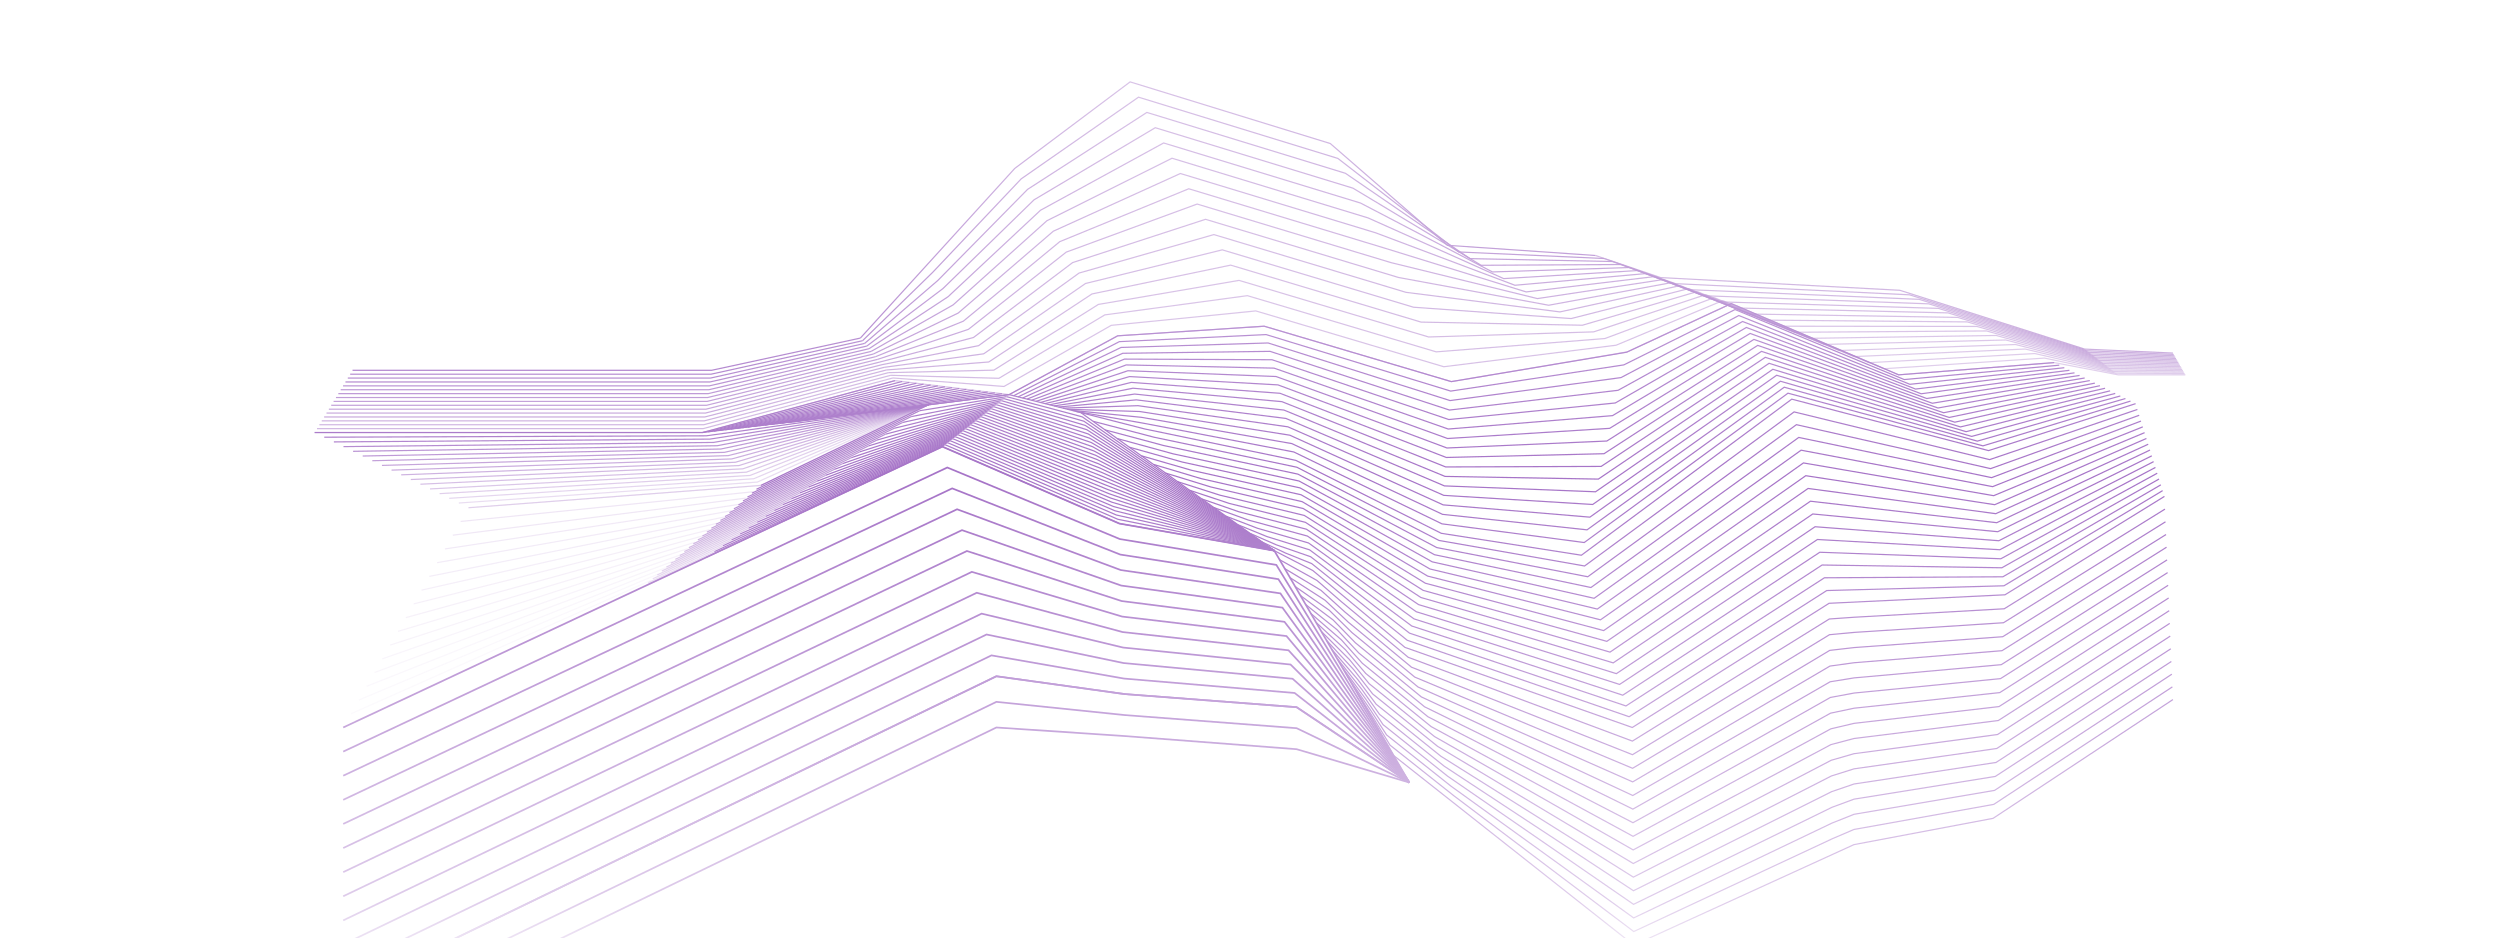<?xml version="1.0" encoding="utf-8"?>
<!-- <svg id="Waveform" xmlns="http://www.w3.org/2000/svg" xmlns:xlink="http://www.w3.org/1999/xlink" viewBox="0 0 2160 810.75"> -->
<svg id="Waveform" xmlns="http://www.w3.org/2000/svg" xmlns:xlink="http://www.w3.org/1999/xlink" viewBox="0 0 1440 540.56">
<defs>
    <style>
        .cls-1{
            fill:url(#linear-gradient);
        }
        .cls-2{
            mask: url(#mask);
        }
        .cls-10,.cls-11,.cls-12,.cls-13,.cls-14,.cls-15,.cls-16,.cls-17,.cls-18,.cls-19,.cls-20,.cls-21,.cls-22,.cls-23,.cls-24,.cls-25,.cls-26,.cls-27,.cls-28,.cls-29,.cls-3,.cls-30,.cls-31,.cls-32,.cls-33,.cls-34,.cls-35,.cls-36,.cls-37,.cls-38,.cls-39,.cls-4,.cls-40,.cls-41,.cls-42,.cls-43,.cls-44,.cls-45,.cls-46,.cls-47,.cls-48,.cls-49,.cls-5,.cls-50,.cls-51,.cls-52,.cls-53,.cls-54,.cls-55,.cls-56,.cls-57,.cls-58,.cls-59,.cls-6,.cls-60,.cls-61,.cls-62,.cls-63,.cls-64,.cls-65,.cls-66,.cls-67,.cls-68,.cls-69,.cls-7,.cls-70,.cls-71,.cls-72,.cls-73,.cls-74,.cls-75,.cls-76,.cls-77,.cls-78,.cls-79,.cls-8,.cls-80,.cls-81,.cls-82,.cls-83,.cls-84,.cls-85,.cls-86,.cls-87,.cls-88,.cls-9 {
            fill: none;
            <!-- stroke:#4579a3; -->
            stroke: #5c0099;
            stroke-miterlimit: 20;
        }
        .cls-10,.cls-11,.cls-12,.cls-13,.cls-14,.cls-15,.cls-16,.cls-17,.cls-18,.cls-19,.cls-20,.cls-21,.cls-22,.cls-23,.cls-24,.cls-25,.cls-26,.cls-27,.cls-28,.cls-29,.cls-30,.cls-31,.cls-32,.cls-33,.cls-34,.cls-35,.cls-36,.cls-37,.cls-38,.cls-39,.cls-4,.cls-40,.cls-41,.cls-42,.cls-43,.cls-44,.cls-45,.cls-46,.cls-47,.cls-48,.cls-49,.cls-5,.cls-50,.cls-51,.cls-52,.cls-53,.cls-54,.cls-55,.cls-56,.cls-57,.cls-58,.cls-59,.cls-6,.cls-60,.cls-61,.cls-62,.cls-63,.cls-64,.cls-65,.cls-66,.cls-67,.cls-68,.cls-69,.cls-7,.cls-70,.cls-71,.cls-72,.cls-73,.cls-74,.cls-75,.cls-76,.cls-77,.cls-78,.cls-79,.cls-8,.cls-80,.cls-81,.cls-82,.cls-83,.cls-84,.cls-85,.cls-86,.cls-87,.cls-88,.cls-9 {
            stroke-width:0.7px;
        }
        .cls-5{
            opacity:0.97;
        }
        .cls-6{
            opacity:0.94;
        }
        .cls-7{opacity:0.91;}.cls-8{opacity:0.88;}.cls-9{opacity:0.86;}.cls-10{opacity:0.83;}.cls-11{opacity:0.8;}.cls-12{opacity:0.77;}.cls-13{opacity:0.74;}.cls-14{opacity:0.71;}.cls-15{opacity:0.68;}.cls-16{opacity:0.65;}.cls-17{opacity:0.63;}.cls-18{opacity:0.6;}.cls-19{opacity:0.57;}.cls-20{opacity:0.54;}.cls-21{opacity:0.51;}.cls-22{opacity:0.48;}.cls-23{opacity:0.45;}.cls-24{opacity:0.42;}.cls-25{opacity:0.39;}.cls-26{opacity:0.37;}.cls-27{opacity:0.34;}.cls-28{opacity:0.31;}.cls-29{opacity:0.28;}.cls-30{opacity:0.25;}.cls-31{opacity:0.95;}.cls-32{opacity:0.9;}.cls-33{opacity:0.85;}.cls-34{opacity:0.8;}.cls-35{opacity:0.75;}.cls-36{opacity:0.7;}.cls-37{opacity:0.65;}.cls-38{opacity:0.6;}.cls-39{opacity:0.55;}.cls-40{opacity:0.5;}.cls-41{opacity:0.45;}.cls-42{opacity:0.4;}.cls-43{opacity:0.35;}.cls-44{opacity:0.3;}.cls-45{opacity:0.2;}.cls-46{opacity:0.19;}.cls-47{opacity:0.18;}.cls-48{opacity:0.17;}.cls-49{opacity:0.16;}.cls-50{opacity:0.15;}.cls-51{opacity:0.14;}.cls-52{opacity:0.13;}.cls-53{opacity:0.13;}.cls-54{opacity:0.12;}.cls-55{opacity:0.11;}.cls-56{opacity:0.1;}.cls-57{opacity:0.09;}.cls-58{opacity:0.08;}.cls-59{opacity:0.07;}.cls-60{opacity:0.06;}.cls-61{opacity:0.05;}.cls-62{opacity:0.97;}.cls-63{opacity:0.94;}.cls-64{opacity:0.91;}.cls-65{opacity:0.88;}.cls-66{opacity:0.84;}.cls-67{opacity:0.81;}.cls-68{opacity:0.78;}.cls-69{opacity:0.72;}.cls-70{opacity:0.69;}.cls-71{opacity:0.66;}.cls-72{opacity:0.63;}.cls-73{opacity:0.59;}.cls-74{opacity:0.56;}.cls-75{opacity:0.53;}.cls-76{opacity:0.7;}.cls-77{opacity:0.68;}.cls-78{opacity:0.66;}.cls-79{opacity:0.64;}.cls-80{opacity:0.61;}.cls-81{opacity:0.59;}.cls-82{opacity:0.57;}.cls-83{opacity:0.51;}.cls-84{opacity:0.49;}.cls-85{opacity:0.48;}.cls-86{opacity:0.46;}.cls-87{opacity:0.44;}.cls-88{opacity:0.42;}
    </style>
<linearGradient id="linear-gradient" x1="720" y1="571.14" x2="720" y2="-20" gradientUnits="userSpaceOnUse">
    <stop offset="0" stop-color="#fff" stop-opacity="0"/>
    <stop offset="0.09" stop-color="#fff" stop-opacity="0.2"/>
    <stop offset="0.5" stop-color="#fff" stop-opacity="0.55"/>
    <stop offset="0.93" stop-color="#fff" stop-opacity="0.2"/>
    <stop offset="1" stop-color="#fff" stop-opacity="0"/>
</linearGradient>
<mask id="mask" x="-20" y="-20" width="1480" height="621.77" maskUnits="userSpaceOnUse">
    <rect class="cls-1" x="-20" y="-20" width="1480" height="591.14"/>
</mask>
</defs>
<g class="cls-2">
    <g id="Waveform2">
        <polyline class="cls-3" points="197.69 419.03 542.8 257.27 644.75 301.57 734.01 317.2 811.75 450.74"/>
        <polyline class="cls-3" points="197.69 432.92 545.63 269.29 645.02 310.5 735.18 325.4 811.75 450.74"/>
        <polyline class="cls-3" points="197.69 446.81 548.46 281.31 645.29 319.43 736.35 333.6 811.75 450.74"/>
        <polyline class="cls-3" points="197.69 460.7 551.28 293.34 645.55 328.35 737.52 341.79 811.75 450.74"/>
        <polyline class="cls-3" points="197.69 474.58 554.11 305.36 645.82 337.28 738.68 349.99 811.75 450.74"/>
        <polyline class="cls-3" points="197.69 488.47 556.94 317.38 646.09 346.21 739.86 358.18 811.75 450.74"/>
        <polyline class="cls-3" points="197.69 502.36 559.77 329.4 646.35 355.14 741.02 366.38 811.75 450.74"/>
        <polyline class="cls-3" points="197.69 516.25 562.6 341.43 646.62 364.07 742.19 374.57 811.75 450.74"/>
        <polyline class="cls-3" points="197.69 530.14 565.42 353.45 646.89 372.99 743.36 382.77 811.75 450.74"/>
        <polyline class="cls-3" points="197.69 544.03 568.25 365.47 647.15 381.92 744.53 390.96 811.75 450.74"/><polyline class="cls-3" points="197.69 557.92 571.08 377.5 647.42 390.85 745.7 399.16 811.75 450.74"/><polyline class="cls-3" points="197.69 571.81 573.91 389.52 647.69 399.78 746.87 407.35 811.75 450.74"/><polyline class="cls-3" points="197.69 571.81 573.91 389.52 647.69 399.78 746.87 407.35 811.75 450.74"/><polyline class="cls-3" points="197.69 586.56 573.91 404.27 647.69 411.87 746.87 419.44 811.75 450.74"/><polyline class="cls-3" points="197.69 601.32 573.91 419.03 647.69 423.96 746.87 431.54 811.75 450.74"/><line class="cls-4" x1="581.24" y1="227.3" x2="534.71" y2="233.18"/><line class="cls-4" x1="579.76" y1="228.45" x2="529.78" y2="236.56"/><line class="cls-4" x1="578.28" y1="229.61" x2="524.85" y2="239.95"/><line class="cls-4" x1="576.8" y1="230.76" x2="519.92" y2="243.33"/><line class="cls-4" x1="575.32" y1="231.91" x2="514.99" y2="246.71"/><line class="cls-4" x1="573.85" y1="233.07" x2="510.07" y2="250.09"/><line class="cls-4" x1="572.37" y1="234.22" x2="505.14" y2="253.47"/><line class="cls-4" x1="570.89" y1="235.37" x2="500.21" y2="256.86"/><line class="cls-4" x1="569.41" y1="236.52" x2="495.28" y2="260.24"/><line class="cls-4" x1="567.93" y1="237.68" x2="490.36" y2="263.62"/><line class="cls-4" x1="566.45" y1="238.83" x2="485.43" y2="267"/><line class="cls-4" x1="564.98" y1="239.98" x2="480.5" y2="270.38"/><line class="cls-4" x1="563.5" y1="241.13" x2="475.57" y2="273.77"/><line class="cls-4" x1="562.02" y1="242.29" x2="470.65" y2="277.15"/><line class="cls-4" x1="560.54" y1="243.44" x2="465.72" y2="280.53"/><line class="cls-4" x1="559.06" y1="244.59" x2="460.79" y2="283.91"/><line class="cls-4" x1="557.58" y1="245.74" x2="455.86" y2="287.29"/><line class="cls-4" x1="556.11" y1="246.9" x2="450.94" y2="290.68"/><line class="cls-4" x1="554.63" y1="248.05" x2="446.01" y2="294.06"/><line class="cls-4" x1="553.15" y1="249.2" x2="441.08" y2="297.44"/><line class="cls-4" x1="551.67" y1="250.35" x2="436.15" y2="300.82"/><line class="cls-4" x1="550.19" y1="251.51" x2="431.23" y2="304.2"/><line class="cls-4" x1="548.71" y1="252.66" x2="426.3" y2="307.59"/><line class="cls-4" x1="547.24" y1="253.81" x2="421.37" y2="310.97"/><line class="cls-4" x1="545.76" y1="254.96" x2="416.44" y2="314.35"/><line class="cls-4" x1="544.28" y1="256.12" x2="411.52" y2="317.73"/><line class="cls-4" x1="542.8" y1="257.27" x2="406.59" y2="321.11"/><line class="cls-4" x1="534.71" y1="233.18" x2="438.32" y2="279.58"/><line class="cls-5" x1="529.78" y1="236.56" x2="435.72" y2="281.82"/><line class="cls-6" x1="524.85" y1="239.95" x2="433.13" y2="284.07"/><line class="cls-7" x1="519.92" y1="243.33" x2="430.53" y2="286.31"/><line class="cls-8" x1="514.99" y1="246.71" x2="427.94" y2="288.55"/><line class="cls-9" x1="510.07" y1="250.09" x2="425.34" y2="290.79"/><line class="cls-10" x1="505.14" y1="253.47" x2="422.74" y2="293.04"/><line class="cls-11" x1="500.21" y1="256.86" x2="420.15" y2="295.28"/><line class="cls-12" x1="495.28" y1="260.24" x2="417.55" y2="297.52"/><line class="cls-13" x1="490.36" y1="263.62" x2="414.96" y2="299.76"/><line class="cls-14" x1="485.43" y1="267" x2="412.36" y2="302"/><line class="cls-15" x1="480.5" y1="270.38" x2="409.76" y2="304.25"/><line class="cls-16" x1="475.57" y1="273.77" x2="407.17" y2="306.49"/><line class="cls-17" x1="470.65" y1="277.15" x2="404.57" y2="308.73"/><line class="cls-18" x1="465.72" y1="280.53" x2="401.97" y2="310.97"/><line class="cls-19" x1="460.79" y1="283.91" x2="399.38" y2="313.22"/><line class="cls-20" x1="455.86" y1="287.29" x2="396.78" y2="315.46"/><line class="cls-21" x1="450.94" y1="290.68" x2="394.19" y2="317.7"/><line class="cls-22" x1="446.01" y1="294.06" x2="391.59" y2="319.94"/><line class="cls-23" x1="441.08" y1="297.44" x2="388.99" y2="322.18"/><line class="cls-24" x1="436.15" y1="300.82" x2="386.4" y2="324.43"/><line class="cls-25" x1="431.23" y1="304.2" x2="383.8" y2="326.67"/><line class="cls-26" x1="426.3" y1="307.59" x2="381.2" y2="328.91"/><line class="cls-27" x1="421.37" y1="310.97" x2="378.61" y2="331.15"/><line class="cls-28" x1="416.44" y1="314.35" x2="376.01" y2="333.39"/><line class="cls-29" x1="411.52" y1="317.73" x2="373.42" y2="335.64"/><line class="cls-30" x1="406.59" y1="321.11" x2="370.82" y2="337.88"/><polyline class="cls-4" points="542.8 257.27 644.75 301.57 734.01 317.2"/><polyline class="cls-4" points="544.28 256.12 643.9 299.11 734.01 317.2"/><polyline class="cls-4" points="545.76 254.96 643.05 296.65 734.01 317.2"/><polyline class="cls-4" points="547.24 253.81 642.2 294.2 734.01 317.2"/><polyline class="cls-4" points="548.71 252.66 641.34 291.74 734.01 317.2"/><polyline class="cls-4" points="550.19 251.51 640.49 289.28 734.01 317.2"/>
<polyline class="cls-4" points="551.67 250.35 639.64 286.83 734.01 317.2"/><polyline class="cls-4" points="553.15 249.2 638.78 284.37 734.01 317.2"/><polyline class="cls-4" points="554.63 248.05 637.93 281.91 734.01 317.2"/><polyline class="cls-4" points="556.11 246.9 637.08 279.45 734.01 317.2"/><polyline class="cls-4" points="557.58 245.74 636.23 277 734.01 317.2"/><polyline class="cls-4" points="559.06 244.59 635.37 274.54 734.01 317.2"/><polyline class="cls-4" points="560.54 243.44 634.52 272.08 734.01 317.2"/><polyline class="cls-4" points="562.02 242.29 633.67 269.63 734.01 317.2"/><polyline class="cls-4" points="563.5 241.13 632.81 267.17 734.01 317.2"/><polyline class="cls-4" points="564.98 239.98 631.96 264.71 734.01 317.2"/><polyline class="cls-4" points="566.45 238.83 631.11 262.25 734.01 317.2"/><polyline class="cls-4" points="567.93 237.68 630.25 259.8 734.01 317.2"/><polyline class="cls-4" points="569.41 236.52 629.4 257.34 734.01 317.2"/><polyline class="cls-4" points="570.89 235.37 628.55 254.88 734.01 317.2"/><polyline class="cls-4" points="572.37 234.22 627.7 252.43 734.01 317.2"/><polyline class="cls-4" points="573.85 233.06 626.84 249.97 734.01 317.2"/><polyline class="cls-4" points="575.32 231.91 625.99 247.51 734.01 317.2"/><polyline class="cls-4" points="576.8 230.76 625.13 245.05 734.01 317.2"/><polyline class="cls-4" points="578.28 229.61 624.28 242.6 734.01 317.2"/><polyline class="cls-4" points="579.76 228.46 623.43 240.14 734.01 317.2"/><polyline class="cls-4" points="581.24 227.3 622.58 237.68 734.01 317.2"/><polyline class="cls-4" points="181.24 249.13 404.69 249.13 534.71 233.18"/><polyline class="cls-31" points="186.77 251.83 406.79 251.03 534.71 233.18"/><polyline class="cls-32" points="192.31 254.54 408.89 252.93 534.71 233.18"/><polyline class="cls-33" points="197.85 257.25 411 254.84 534.71 233.18"/><polyline class="cls-34" points="203.38 259.96 413.1 256.74 534.71 233.18"/><polyline class="cls-35" points="208.92 262.67 415.2 258.64 534.71 233.18"/><polyline class="cls-36" points="214.46 265.37 417.3 260.55 534.71 233.18"/><polyline class="cls-37" points="220 268.08 419.4 262.45 534.71 233.18"/><polyline class="cls-38" points="225.53 270.79 421.5 264.35 534.71 233.18"/><polyline class="cls-39" points="231.07 273.5 423.61 266.26 534.71 233.18"/><polyline class="cls-40" points="236.61 276.2 425.71 268.16 534.71 233.18"/><polyline class="cls-41" points="242.15 278.91 427.81 270.06 534.71 233.18"/><polyline class="cls-42" points="247.69 281.62 429.91 271.97 534.71 233.18"/><polyline class="cls-43" points="253.22 284.33 432.01 273.87 534.71 233.18"/><polyline class="cls-44" points="258.76 287.03 434.12 275.77 534.71 233.18"/><polyline class="cls-30" points="264.3 289.74 436.22 277.68 534.71 233.18"/><polyline class="cls-45" points="269.83 292.45 438.32 279.58 534.71 233.18"/><line class="cls-45" x1="438.32" y1="279.58" x2="269.84" y2="292.45"/><line class="cls-46" x1="434.1" y1="283.23" x2="265.33" y2="300.36"/><line class="cls-47" x1="429.88" y1="286.87" x2="260.82" y2="308.27"/><line class="cls-48" x1="425.66" y1="290.51" x2="256.31" y2="316.18"/><line class="cls-49" x1="421.45" y1="294.16" x2="251.8" y2="324.09"/><line class="cls-50" x1="417.23" y1="297.8" x2="247.29" y2="332.01"/><line class="cls-51" x1="413.01" y1="301.44" x2="242.78" y2="339.92"/><line class="cls-52" x1="408.79" y1="305.09" x2="238.27" y2="347.83"/><line class="cls-53" x1="404.57" y1="308.73" x2="233.76" y2="355.74"/><line class="cls-54" x1="400.35" y1="312.37" x2="229.25" y2="363.65"/><line class="cls-55" x1="396.13" y1="316.02" x2="224.74" y2="371.56"/><line class="cls-56" x1="391.91" y1="319.66" x2="220.23" y2="379.47"/><line class="cls-57" x1="387.69" y1="323.31" x2="215.72" y2="387.38"/><line class="cls-58" x1="383.48" y1="326.95" x2="211.21" y2="395.3"/><line class="cls-59" x1="379.26" y1="330.59" x2="206.7" y2="403.21"/><line class="cls-60" x1="375.04" y1="334.24" x2="202.19" y2="411.12"/><line class="cls-61" x1="370.82" y1="337.88" x2="197.68" y2="419.03"/><line class="cls-4" x1="404.69" y1="249.13" x2="515.52" y2="219.24"/><line class="cls-4" x1="407.96" y1="248.74" x2="519.63" y2="219.74"/><line class="cls-4" x1="411.22" y1="248.36" x2="523.73" y2="220.25"/><line class="cls-4" x1="414.49" y1="247.98" x2="527.84" y2="220.75"/><line class="cls-4" x1="417.76" y1="247.6" x2="531.95" y2="221.26"/><line class="cls-4" x1="421.02" y1="247.21" x2="536.06" y2="221.76"/><line class="cls-4" x1="424.29" y1="246.83" x2="540.16" y2="222.26"/><line class="cls-4" x1="427.56" y1="246.45" x2="544.27" y2="222.77"/><line class="cls-4" x1="430.82" y1="246.07" x2="548.38" y2="223.27"/><line class="cls-4" x1="434.09" y1="245.68" x2="552.49" y2="223.77"/><line class="cls-4" x1="437.36" y1="245.3" x2="556.59" y2="224.28"/><line class="cls-4" x1="440.62" y1="244.92" x2="560.7" y2="224.78"/><line class="cls-4" x1="443.89" y1="244.54" x2="564.81" y2="225.29"/><line class="cls-4" x1="447.16" y1="244.15" x2="568.92" y2="225.79"/><line class="cls-4" x1="450.42" y1="243.77" x2="573.02" y2="226.29"/><line class="cls-4" x1="453.69" y1="243.39" x2="577.13" y2="226.8"/><line class="cls-4" x1="456.96" y1="243" x2="581.24" y2="227.3"/><polyline class="cls-4" points="203.06 213.29 409.9 213.29 495.57 194.73"/><polyline class="cls-62" points="201.7 215.53 409.57 215.53 496.82 196.26"/><polyline class="cls-63" points="200.33 217.77 409.25 217.77 498.06 197.79"/><polyline class="cls-64" points="198.97 220.01 408.92 220.01 499.31 199.32"/><polyline class="cls-65" points="197.6 222.25 408.6 222.25 500.56 200.86"/><polyline class="cls-66" points="196.24 224.49 408.27 224.49 501.8 202.39"/><polyline class="cls-67" points="194.88 226.73 407.95 226.73 503.05 203.92"/><polyline class="cls-68" points="193.51 228.97 407.62 228.97 504.3 205.45"/><polyline class="cls-35" points="192.15 231.21 407.3 231.21 505.55 206.98"/><polyline class="cls-69" points="190.78 233.45 406.97 233.45 506.79 208.52"/><polyline class="cls-70" points="189.42 235.69 406.64 235.69 508.04 210.05"/><polyline class="cls-71" points="188.06 237.93 406.32 237.93 509.29 211.58"/><polyline class="cls-72" points="186.69 240.17 405.99 240.17 510.53 213.11"/><polyline class="cls-73" points="185.33 242.41 405.67 242.41 511.78 214.64"/><polyline class="cls-74" points="183.96 244.65 405.34 244.65 513.03 216.18"/><polyline class="cls-75" points="182.6 246.89 405.01 246.89 514.27 217.71"/><polyline class="cls-40" points="181.24 249.13 404.69 249.13 515.52 219.24"/><polyline class="cls-4" points="495.57 194.73 534.35 152.11 584.5 97.01 650.94 47.17 766.25 82.68 833.73 141.3 919.02 147.17"/><polyline class="cls-62" points="496.82 196.26 537.28 156.81 588.2 103.03 655.77 55.97 770.61 91.25 840.21 145.13 923.91 148.9"/><polyline class="cls-63" points="498.06 197.79 540.22 161.51 591.9 109.06 660.59 64.76 774.97 99.82 846.69 148.97 928.8 150.63"/><polyline class="cls-64" points="499.31 199.32 543.14 166.21 595.61 115.09 665.42 73.56 779.32 108.39 853.16 152.81 933.68 152.36"/><polyline class="cls-65" points="500.56 200.86 546.08 170.91 599.32 121.11 670.24 82.35 783.68 116.96 859.64 156.64 938.57 154.09"/><polyline class="cls-66" points="501.8 202.39 549 175.61 603.02 127.14 675.07 91.14 788.04 125.53 866.12 160.48 943.45 155.82"/><polyline class="cls-67" points="503.05 203.92 551.93 180.31 606.73 133.16 679.89 99.94 792.39 134.1 872.6 164.31 948.34 157.55"/><polyline class="cls-68" points="504.3 205.45 554.87 185 610.43 139.19 684.72 108.73 796.75 142.67 879.07 168.15 953.23 159.28"/><polyline class="cls-35" points="505.55 206.98 557.8 189.71 614.14 145.22 689.54 117.53 801.11 151.24 885.55 171.99 958.11 161.01"/><polyline class="cls-69" points="506.79 208.52 560.73 194.4 617.84 151.24 694.37 126.32 805.47 159.81 892.03 175.82 963 162.75"/><polyline class="cls-70" points="508.04 210.05 563.66 199.1 621.55 157.27 699.19 135.12 809.82 168.38 898.51 179.66 967.88 164.48"/><polyline class="cls-71" points="509.29 211.58 566.59 203.8 625.25 163.29 704.02 143.91 814.18 176.96 904.98 183.49 972.77 166.21"/><polyline class="cls-72" points="510.53 213.11 569.52 208.5 628.96 169.32 708.84 152.71 818.53 185.53 911.46 187.33 977.66 167.94"/><polyline class="cls-73" points="511.78 214.64 572.45 213.2 632.66 175.35 713.67 161.5 822.89 194.1 917.94 191.16 982.54 169.67"/><polyline class="cls-74" points="513.03 216.18 575.38 217.9 636.37 181.37 718.49 170.3 827.25 202.67 924.41 195 987.43 171.4"/><polyline class="cls-75" points="514.27 217.71 578.31 222.6 640.07 187.4 723.32 179.09 831.61 211.24 930.89 198.84 992.31 173.13"/><polyline class="cls-40" points="515.52 219.24 581.24 227.3 643.78 193.43 728.14 187.89 835.96 219.81 937.37 202.67 997.2 174.86"/><polyline class="cls-4" points="581.24 227.3 643.78 193.43 728.14 187.89 835.96 219.81 936.94 202.87 997.2 174.86 1093.62 215.9 1183.19 208.85"/><polyline class="cls-4" points="583.82 227.95 644.75 196.78 729.28 192.72 835.6 225.27 935.31 210.18 999.38 178.3 1096.85 218.63 1186.13 210.33"/><polyline class="cls-4" points="586.4 228.6 645.73 200.13 730.42 197.55 835.24 230.73 933.68 217.49 1001.56 181.74 1100.09 221.36 1189.06 211.81"/><polyline class="cls-4" points="588.99 229.25 646.71 203.49 731.56 202.38 834.88 236.19 932.05 224.8 1003.74 185.18 1103.33 224.09 1191.99 213.29"/><polyline class="cls-4" points="591.57 229.9 647.69 206.84 732.7 207.21 834.52 241.66 930.42 232.11 1005.91 188.62 1106.57 226.81 1194.92 214.76"/><polyline class="cls-4" points="594.16 230.55 648.66 210.2 733.84 212.04 834.15 247.12 928.8 239.41 1008.09 192.06 1109.8 229.54 1197.85 216.24"/><polyline class="cls-4" points="596.74 231.19 649.64 213.55 734.98 216.87 833.79 252.58 927.17 246.72 1010.27 195.5 1113.04 232.27 1200.78 217.72"/><polyline class="cls-4" points="599.32 231.84 650.62 216.9 736.12 221.7 833.43 258.04 925.54 254.03 1012.45 198.94 1116.28 235 1203.72 219.2"/><polyline class="cls-4" points="601.91 232.49 651.6 220.26 737.26 226.53 833.07 263.5 923.91 261.34 1014.63 202.38 1119.51 237.73 1206.65 220.68"/><polyline class="cls-4" points="604.49 233.14 652.57 223.61 738.4 231.36 832.71 268.96 922.28 268.65 1016.8 205.82 1122.75 240.45 1209.58 222.16"/><polyline class="cls-4" points="607.07 233.79 653.55 226.97 739.54 236.19 832.35 274.42 920.65 275.96 1018.98 209.26 1125.99 243.18 1212.51 223.64"/><polyline class="cls-4" points="609.66 234.44 654.53 230.32 740.68 241.02 831.99 279.88 919.02 283.27 1021.16 212.71 1129.22 245.91 1215.44 225.12"/><polyline class="cls-4" points="612.24 235.09 655.5 233.67 741.82 245.85 831.63 285.34 917.39 290.58 1023.34 216.15 1132.46 248.64 1218.37 226.6"/><polyline class="cls-4" points="614.83 235.74 656.48 237.03 742.96 250.68 831.26 290.81 915.77 297.88 1025.52 219.59 1135.7 251.37 1221.31 228.08"/><polyline class="cls-4" points="617.41 236.38 657.46 240.38 744.1 255.51 830.9 296.27 914.14 305.19 1027.7 223.03 1138.93 254.09 1224.24 229.56"/><polyline class="cls-4" points="619.99 237.03 658.44 243.74 745.24 260.34 830.54 301.73 912.51 312.5 1029.88 226.47 1142.17 256.82 1227.17 231.03"/><polyline class="cls-4" points="622.58 237.68 659.41 247.09 746.38 265.17 830.18 307.19 910.88 319.81 1032.05 229.91 1145.41 259.55 1230.1 232.51"/><polyline class="cls-4" points="629.54 242.65 664.82 251.86 747 269.13 828.87 311.3 912.71 326.01 1033.4 237.26 1146 264.74 1231.14 235.85"/><polyline class="cls-4" points="636.5 247.62 670.23 256.62 747.61 273.1 827.56 315.4 914.54 332.21 1034.74 244.61 1146.59 269.93 1232.18 239.19"/><polyline class="cls-4" points="643.47 252.59 675.63 261.39 748.22 277.06 826.26 319.51 916.38 338.41 1036.08 251.96 1147.18 275.12 1233.21 242.53"/><polyline class="cls-4" points="650.43 257.56 681.04 266.15 748.83 281.03 824.95 323.62 918.21 344.62 1037.43 259.31 1147.77 280.31 1234.25 245.87"/><polyline class="cls-4" points="657.4 262.53 686.45 270.92 749.44 284.99 823.64 327.73 920.04 350.82 1038.77 266.65 1148.36 285.51 1235.29 249.21"/><polyline class="cls-4" points="664.36 267.5 691.86 275.69 750.05 288.96 822.33 331.83 921.87 357.02 1040.12 274 1148.95 290.7 1236.33 252.55"/><polyline class="cls-4" points="671.33 272.47 697.26 280.45 750.66 292.92 821.02 335.94 923.71 363.22 1041.46 281.35 1149.54 295.89 1237.37 255.88"/><polyline class="cls-4" points="678.29 277.44 702.67 285.22 751.27 296.89 819.72 340.05 925.54 369.42 1042.8 288.7 1150.13 301.08 1238.41 259.22"/><polyline class="cls-4" points="685.26 282.41 708.08 289.98 751.88 300.85 818.41 344.15 927.37 375.62 1044.15 296.05 1150.72 306.27 1239.44 262.56"/><polyline class="cls-4" points="692.22 287.38 713.49 294.75 752.49 304.82 817.1 348.26 929.2 381.82 1045.49 303.4 1151.31 311.46 1240.48 265.9"/><polyline class="cls-4" points="699.18 292.35 718.89 299.51 753.1 308.78 815.79 352.37 931.03 388.02 1046.83 310.75 1151.9 316.65 1241.52 269.24"/><polyline class="cls-4" points="706.15 297.32 724.3 304.28 753.71 312.75 814.48 356.48 932.87 394.23 1048.18 318.1 1152.49 321.85 1242.56 272.58"/><polyline class="cls-4" points="713.11 302.29 729.71 309.05 754.32 316.71 813.17 360.58 934.7 400.43 1049.52 325.45 1153.08 327.04 1243.6 275.92"/><polyline class="cls-4" points="720.08 307.26 735.12 313.81 754.93 320.68 811.87 364.69 936.53 406.63 1050.87 332.8 1153.67 332.23 1244.64 279.26"/><polyline class="cls-4" points="727.04 312.24 740.52 318.58 755.55 324.64 810.56 368.8 938.36 412.83 1052.21 340.15 1154.27 337.42 1245.67 282.6"/><polyline class="cls-4" points="734.01 317.2 745.93 323.34 756.16 328.61 809.25 372.9 940.2 419.03 1053.55 347.5 1154.86 342.61 1246.71 285.93"/><polyline class="cls-4" points="737.01 322.37 748.58 328.8 758.51 334.31 772.68 346.62 811.14 378.61 940.25 426.87 1053.67 356.54 1068.01 355.53 1154.43 350.66 1247.02 293.25"/><polyline class="cls-4" points="740.02 327.53 751.24 334.25 760.86 340.01 774.67 352.52 813.03 384.31 940.31 434.7 1053.8 365.58 1068.01 364.26 1154 358.7 1247.32 300.56"/><polyline class="cls-4" points="743.03 332.7 753.89 339.7 763.21 345.72 776.67 358.42 814.91 390.01 940.36 442.54 1053.92 374.62 1068 373 1153.57 366.75 1247.63 307.88"/><polyline class="cls-4" points="746.03 337.86 756.54 345.16 765.56 351.42 778.67 364.32 816.8 395.72 940.42 450.37 1054.04 383.66 1067.99 381.73 1153.14 374.8 1247.93 315.19"/><polyline class="cls-4" points="749.04 343.02 759.2 350.61 767.91 357.13 780.67 370.22 818.69 401.42 940.48 458.21 1054.17 392.7 1067.98 390.46 1152.72 382.85 1248.24 322.5"/><polyline class="cls-4" points="752.04 348.19 761.85 356.07 770.27 362.83 782.67 376.12 820.57 407.13 940.53 466.05 1054.29 401.74 1067.97 399.19 1152.29 390.89 1248.55 329.82"/><polyline class="cls-4" points="755.05 353.35 764.5 361.52 772.62 368.54 784.67 382.02 822.46 412.83 940.59 473.88 1054.41 410.78 1067.96 407.92 1151.86 398.94 1248.85 337.13"/><polyline class="cls-4" points="758.06 358.51 767.16 366.98 774.97 374.24 786.67 387.92 824.35 418.53 940.64 481.72 1054.54 419.82 1067.95 416.65 1151.43 406.99 1249.15 344.44"/><polyline class="cls-4" points="761.06 363.68 769.81 372.43 777.32 379.94 788.66 393.82 826.24 424.24 940.7 489.55 1054.66 428.87 1067.94 425.38 1151.01 415.03 1249.46 351.76"/><polyline class="cls-4" points="764.07 368.84 772.47 377.88 779.67 385.65 790.66 399.72 828.12 429.94 940.76 497.39 1054.78 437.91 1067.94 434.12 1150.58 423.08 1249.77 359.07"/><polyline class="cls-4" points="767.08 374.01 775.12 383.34 782.02 391.35 792.66 405.62 830.01 435.64 940.81 505.23 1054.9 446.95 1067.93 442.85 1150.15 431.13 1250.07 366.39"/><polyline class="cls-4" points="770.08 379.17 777.77 388.79 784.38 397.06 794.66 411.52 831.9 441.35 940.87 513.06 1055.03 455.99 1067.92 451.58 1149.72 439.17 1250.38 373.7"/><polyline class="cls-4" points="773.09 384.33 780.43 394.25 786.73 402.76 796.66 417.42 833.78 447.05 940.92 520.9 1055.15 465.03 1067.91 460.31 1149.3 447.22 1250.68 381.01"/><polyline class="cls-4" points="776.1 389.5 783.08 399.7 789.08 408.47 798.66 423.31 835.67 452.75 940.98 528.73 1055.27 474.07 1067.9 469.04 1148.87 455.26 1250.99 388.33"/><polyline class="cls-4" points="779.1 394.66 785.74 405.16 791.43 414.17 800.66 429.21 837.56 458.46 941.04 536.57 1055.4 483.11 1067.89 477.77 1148.44 463.31 1251.29 395.64"/><polyline class="cls-4" points="782.11 399.83 802.65 435.11 941.09 544.4 1067.88 486.5 1148.02 471.36 1251.6 402.95"/><polyline class="cls-76" points="919.02 147.17 956.48 159.88 1094.27 167.2 1200.78 201.08 1251.6 203.36"/><polyline class="cls-77" points="923.91 148.9 965.05 163.38 1099.83 169.81 1201.98 202.01 1252.05 204.14"/><polyline class="cls-78" points="928.8 150.63 973.63 166.88 1105.38 172.41 1203.19 202.93 1252.49 204.93"/><polyline class="cls-79" points="933.68 152.36 982.2 170.38 1110.94 175.01 1204.39 203.86 1252.94 205.71"/><polyline class="cls-72" points="938.57 154.09 990.77 173.88 1116.5 177.62 1205.59 204.79 1253.39 206.5"/><polyline class="cls-80" points="943.45 155.82 999.34 177.38 1122.06 180.22 1206.79 205.71 1253.84 207.28"/><polyline class="cls-81" points="948.34 157.55 1007.91 180.88 1127.62 182.82 1207.99 206.64 1254.29 208.06"/><polyline class="cls-82" points="953.23 159.28 1016.48 184.39 1133.17 185.42 1209.19 207.56 1254.73 208.85"/><polyline class="cls-39" points="958.11 161.01 1025.05 187.89 1138.73 188.03 1210.39 208.49 1255.18 209.63"/><polyline class="cls-75" points="963 162.75 1033.62 191.39 1144.29 190.63 1211.59 209.42 1255.63 210.41"/><polyline class="cls-83" points="967.88 164.48 1042.19 194.89 1149.85 193.23 1212.8 210.34 1256.08 211.2"/><polyline class="cls-84" points="972.77 166.21 1050.76 198.39 1155.4 195.84 1214 211.27 1256.53 211.98"/><polyline class="cls-85" points="977.66 167.94 1059.33 201.9 1160.96 198.44 1215.2 212.2 1256.97 212.77"/><polyline class="cls-86" points="982.54 169.67 1067.9 205.4 1166.52 201.04 1216.4 213.12 1257.42 213.55"/><polyline class="cls-87" points="987.43 171.4 1076.48 208.9 1172.08 203.64 1217.6 214.05 1257.87 214.33"/><polyline class="cls-88" points="992.31 173.13 1085.05 212.4 1177.64 206.25 1218.8 214.97 1258.32 215.12"/><polyline class="cls-42" points="997.2 174.86 1093.62 215.9 1183.19 208.85 1220 215.9 1258.77 215.9"/></g></g></svg>